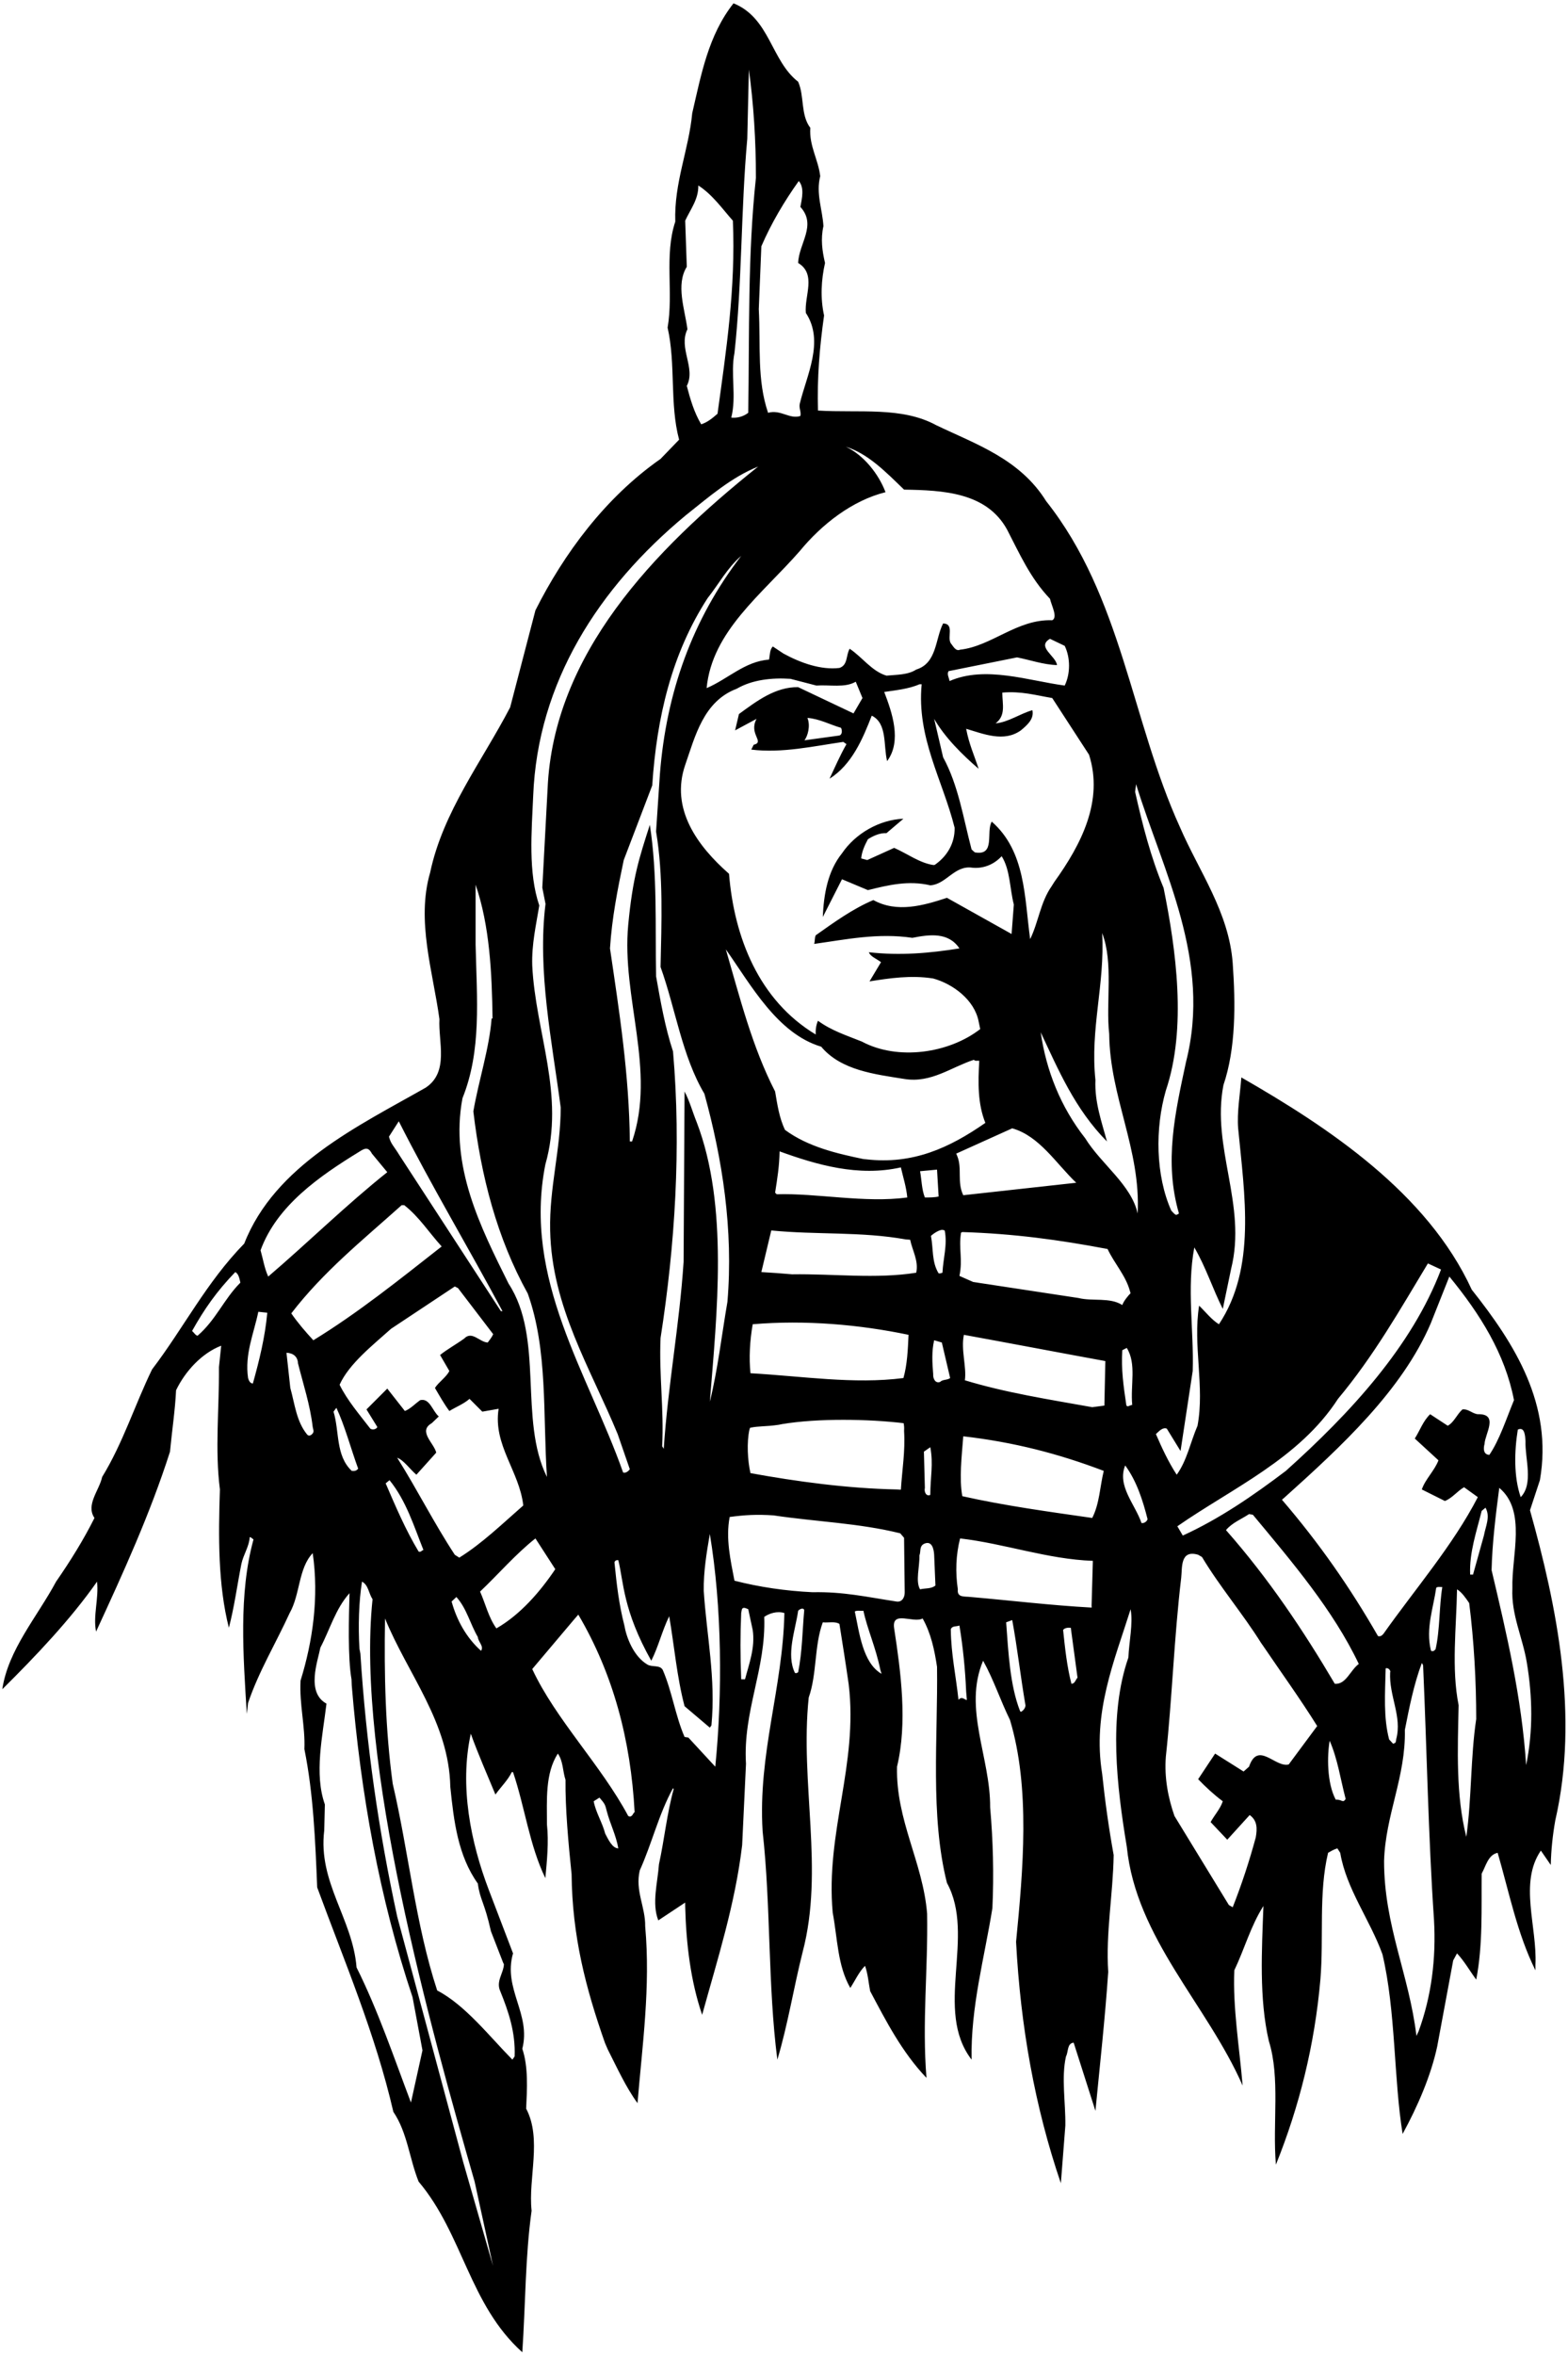 <?xml version="1.0" encoding="UTF-8"?>
<svg xmlns="http://www.w3.org/2000/svg" xmlns:xlink="http://www.w3.org/1999/xlink" width="441pt" height="662pt" viewBox="0 0 441 662" version="1.1">
<g id="surface1">
<path style=" stroke:none;fill-rule:nonzero;fill:rgb(0%,0%,0%);fill-opacity:1;" d="M 430.309 424.562 L 433.098 416.102 C 436.789 394.859 426.078 377.852 413.93 362.551 C 401.418 335.281 373.43 316.832 349.129 302.883 C 348.77 307.652 347.867 312.691 348.23 317.191 C 350.027 335.91 353.359 356.43 342.828 372.27 C 340.758 371.012 339.051 368.762 337.25 367.051 C 335.449 378.211 338.867 389.82 336.801 400.801 C 334.82 405.391 333.828 410.609 330.949 414.57 C 328.609 410.973 326.809 407.102 325.098 403.141 C 326 402.332 326.988 401.16 328.16 401.609 L 332.027 407.91 L 335.449 385.41 C 335.809 373.891 333.738 362.191 335.898 350.672 C 339.141 356.16 341.117 362.461 343.91 367.949 L 346.25 356.699 C 350.75 338.699 340.668 322.68 344.09 305.039 C 347.598 294.691 347.508 282.27 346.699 270.754 C 345.617 256.352 337.25 245.012 331.848 232.504 C 318.168 202.441 315.559 167.793 294.23 140.883 C 286.848 129.004 274.43 124.863 263.359 119.555 C 253.641 114.242 241.672 116.133 230.059 115.414 C 229.789 106.145 230.512 97.594 231.77 88.684 C 230.688 83.824 230.961 78.691 232.039 73.922 C 231.23 70.504 230.781 67.172 231.59 63.574 C 231.32 58.895 229.43 54.395 230.688 49.531 C 230.148 44.852 227.539 40.984 227.898 35.941 C 225.109 32.254 226.281 27.031 224.48 22.984 C 216.828 17.043 216.559 5.074 206.301 0.934 C 199.191 9.934 197.211 21.004 194.691 31.805 C 193.699 42.242 189.559 51.332 189.922 62.312 C 186.77 71.762 189.469 82.293 187.762 92.102 C 190.102 102.363 188.301 113.523 191 123.602 L 185.781 129.004 C 170.211 139.895 158.602 155.645 150.59 171.57 L 143.48 198.844 C 135.559 214.051 124.578 228.184 120.98 245.281 C 117.02 258.871 121.789 273.184 123.59 286.504 C 123.23 292.801 126.379 301.352 119.719 305.762 C 100.91 316.473 77.332 327.539 68.691 349.59 C 57.98 360.57 51.68 373.262 42.77 384.961 C 37.91 394.949 34.582 405.66 28.73 415.199 C 27.922 418.98 24.051 423.031 26.57 426.723 C 23.512 432.84 19.82 438.781 15.77 444.629 C 10.461 454.531 2.27 463.801 0.652 474.871 C 10.281 465.328 19.91 455.16 27.289 444.629 C 27.832 449.312 26.121 454.262 27.02 458.672 C 34.672 442.109 42.23 425.551 47.812 408.09 C 48.352 402.332 49.25 396.48 49.52 390.812 C 52.133 385.41 56.812 380.371 62.211 378.301 L 61.582 384.332 C 61.672 396.031 60.41 407.551 61.852 418.711 C 61.402 431.941 61.309 445.531 64.371 457.59 C 65.902 451.742 66.711 445.621 67.883 439.68 C 68.422 437.07 70.133 434.641 70.219 432.121 C 70.672 432.121 70.941 432.57 71.301 432.75 C 67.07 448.141 68.422 465.512 69.41 481.801 L 69.77 478.738 C 72.742 469.922 77.602 461.91 81.469 453.449 C 84.441 448.23 83.902 440.852 87.949 436.621 C 89.75 448.949 87.949 461.461 84.531 472.441 C 84.172 479.191 85.879 485.309 85.609 491.699 C 88.129 504.121 88.672 517.352 89.211 530.578 C 96.859 551.371 105.59 571.801 110.629 593.668 C 114.59 599.52 115.129 606.809 117.738 613.289 C 130.25 628.141 131.961 647.848 146.898 661.258 C 147.801 648.027 147.711 634.348 149.512 621.48 C 148.52 612.301 152.48 601.32 147.98 592.77 C 148.25 587.191 148.609 580.98 146.898 575.941 C 149.422 566.129 141.41 559.109 144.289 549.121 L 137.449 531.211 C 132.41 517.98 129.172 502.141 132.41 487.379 C 134.48 493.141 137 498.809 139.34 504.48 C 140.871 502.32 142.852 500.43 143.93 498.18 L 144.289 498.18 C 147.621 507.988 148.879 518.699 153.379 527.969 C 153.828 523.109 154.371 517.891 153.828 512.852 C 153.828 506.102 153.289 498.539 156.891 492.961 C 158.422 495.121 158.238 497.91 159.051 500.34 C 158.961 508.352 159.859 518.16 160.762 526.891 C 160.941 544.352 164.742 558.906 170.145 574.297 L 170.93 576.121 C 173.539 581.25 175.969 586.648 179.301 591.238 C 180.648 574.949 182.988 558.57 181.461 541.559 C 181.551 536.07 178.578 531.57 179.93 525.809 C 183.352 518.25 185.238 510.059 189.289 502.68 L 189.469 502.949 C 187.578 509.789 186.859 517.078 185.328 524.102 C 184.969 529.23 183.262 535.078 185.148 539.852 L 192.699 534.844 L 192.711 535.98 C 192.98 546.422 194.238 556.949 197.48 566.398 C 201.801 550.738 206.75 535.352 208.73 518.699 L 209.809 495.84 C 208.91 480.988 215.48 469.199 214.941 454.531 C 216.379 453.539 218.539 452.82 220.609 453.449 C 220.16 474.602 213.141 492.961 214.488 514.828 C 216.828 535.801 215.93 558.121 218.629 579 C 221.602 569.098 223.219 558.75 225.738 548.762 C 231.859 525.539 224.93 501.328 227.449 477.211 C 229.789 470.641 228.98 462.629 231.41 456.062 C 232.938 456.238 234.828 455.699 236.09 456.512 C 236.988 462.18 237.891 467.852 238.699 473.52 C 241.398 496.109 232.129 515.102 234.199 537.691 C 235.551 544.891 235.551 552.629 239.148 558.84 C 240.5 556.77 241.578 554.34 243.289 552.629 C 244.102 554.879 244.281 557.398 244.73 559.738 C 249.23 568.199 253.641 576.84 260.57 584.129 C 259.309 568.469 261.02 553.711 260.75 537.961 C 259.578 523.469 251.93 511.77 252.289 496.648 C 255.258 484.23 253.371 470.102 251.48 457.77 C 250.672 452.551 256.879 456.422 259.488 454.98 C 261.828 459.121 262.82 463.801 263.539 468.57 C 263.809 488.281 261.559 510.422 266.328 529.32 C 274.52 544.262 262.551 565.051 273.258 579 C 272.988 564.148 276.859 550.469 279.109 536.43 C 279.559 526.98 279.289 517.262 278.48 508.078 C 278.57 494.039 270.828 480.27 276.5 466.859 C 279.469 472.172 281.359 478.02 284.059 483.512 C 289.82 502.68 287.75 525.629 285.77 545.879 C 287.027 569.73 291.078 592.41 298.367 613.738 L 299.629 597.539 C 299.719 591.059 298.461 584.039 299.809 578.098 C 300.527 576.75 300.078 574.41 301.969 574.23 L 308.09 593.398 C 309.348 580.441 310.789 567.48 311.688 554.34 C 310.969 543.359 313.039 532.559 313.219 521.488 C 311.867 514.02 310.789 506.371 309.98 498.629 C 307.188 481.441 313.398 466.949 317.988 452.371 C 318.711 456.512 317.539 461.461 317.359 465.961 C 311.688 482.25 314.117 502.32 316.91 519.148 C 319.52 544.891 339.5 563.52 349.488 586.289 C 348.59 575.578 346.699 564.418 347.148 553.891 C 350.027 547.859 351.738 541.469 355.34 535.801 C 354.891 548.039 354.078 561.809 356.867 573.781 C 360.109 584.129 357.859 596.82 358.848 608.52 C 365.418 592.23 369.738 574.949 371.359 556.5 C 372.348 544.531 370.82 532.199 373.52 520.859 C 374.328 520.41 374.801 520.051 376.129 519.602 L 376.938 520.859 C 378.648 531.031 385.309 539.672 388.816 549.391 C 392.598 565.41 391.969 584.488 394.488 599.879 C 398.719 592.141 402.453 583.5 404.211 575.309 L 408.711 551.102 L 409.789 549.121 C 411.949 551.461 413.387 554.07 415.188 556.5 C 417.078 546.871 416.629 536.25 416.719 526.711 C 417.887 524.641 418.52 521.398 421.219 520.859 C 424.457 532.02 426.707 543.539 431.84 553.891 L 431.84 552.359 C 432.379 541.648 427.156 529.32 433.367 520.23 L 436.156 524.281 C 436.246 520.051 436.699 515.82 437.418 511.77 C 444.168 482.43 437.867 451.469 430.309 424.562 Z M 55.551 375.512 C 54.922 375.332 54.562 374.609 54.02 374.16 C 57.441 368.039 60.949 363 66.172 357.602 C 67.16 358.141 67.34 359.492 67.609 360.57 C 62.93 365.25 60.77 371.012 55.551 375.512 Z M 319.52 220.441 C 327.078 245.012 340.848 269.941 333.559 298.562 C 330.5 312.871 327.348 326.551 331.578 341.133 L 331.129 341.402 C 330.621 341.703 330.363 341.324 329.418 340.32 C 325.008 330.422 324.828 317.191 327.891 306.57 C 333.828 289.02 330.77 266.973 327.258 249.602 C 323.66 240.961 321.32 231.871 319.25 222.602 Z M 309.98 262.293 C 313.219 270.66 310.969 281.82 311.961 290.641 C 312.141 308.461 320.867 323.039 319.969 341.133 C 318.168 333.031 309.711 327.27 305.211 319.98 C 298.277 311.16 294.23 300.902 292.699 290.191 C 297.648 300.723 302.328 311.789 311.328 320.883 C 309.891 315.48 307.82 309.902 308.09 303.602 C 306.559 289.203 310.789 276.691 309.98 262.293 Z M 259.848 408.09 L 261.648 406.832 C 262.551 411.691 261.648 415.199 261.648 420.242 C 260.48 420.781 259.848 419.34 260.121 418.262 Z M 258.77 329.25 L 263.539 328.801 L 263.988 336.359 C 262.82 336.633 261.379 336.633 260.121 336.633 C 259.219 334.383 259.219 331.68 258.77 329.25 Z M 261.828 347.43 C 262.82 346.531 264.238 345.723 265.07 345.723 L 265.699 345.902 C 266.508 349.949 265.25 353.82 265.07 357.781 C 264.711 357.871 264.438 358.051 263.988 357.961 C 262.008 354.723 262.551 351.211 261.828 347.43 Z M 243.582 325.898 L 242.84 325.832 C 235.461 324.301 227.27 322.41 220.789 317.641 C 219.172 314.312 218.629 310.531 218 306.84 C 211.52 294.242 208.102 280.473 204.141 266.883 C 211.25 276.961 218.629 290.551 230.961 294.242 C 236.539 300.902 245.988 301.98 254.449 303.332 C 261.922 304.504 267.5 300.004 273.891 297.934 C 274.34 298.383 274.969 298.109 275.418 298.203 C 275.059 304.41 274.969 310.262 277.129 315.66 C 267.051 322.68 256.723 327.43 243.582 325.898 Z M 255.172 336.633 C 243.199 338.25 229.699 335.371 218.449 335.73 L 218 335.281 C 218.629 331.23 219.172 327.992 219.262 323.672 C 229.699 327.449 241.398 330.871 253.371 328.172 C 254 330.961 254.898 333.66 255.172 336.633 Z M 253.371 418.777 L 252.289 418.711 C 238.34 418.441 223.938 416.461 211.07 414.121 C 210.262 410.609 209.98 405.445 210.789 401.848 L 210.957 401.375 C 213.387 400.836 215.344 401.082 219.078 400.52 L 219.891 400.352 C 230.059 398.641 244.336 398.91 254.145 400.082 C 254.324 401.07 254.312 401.387 254.27 402.242 C 254.629 408.09 253.73 413.02 253.371 418.777 Z M 227.09 201.812 C 230.512 202.082 233.391 203.703 236.539 204.602 C 236.898 205.32 236.898 206.492 236.09 206.762 L 226.258 208.113 C 227.18 206.898 227.988 204.062 227.09 201.812 Z M 224.48 193.172 C 218.09 193.082 212.871 197.043 207.828 200.73 L 206.75 205.32 L 212.781 202.082 C 210.461 206.379 215.23 208.562 211.969 209.371 L 211.297 210.723 C 219.934 211.801 228.98 209.73 237.172 208.562 L 238.07 209.191 C 236.27 212.344 234.828 215.672 233.301 218.91 C 239.602 214.953 242.66 207.66 245.18 201.184 C 249.59 203.344 248.422 209.551 249.5 213.961 C 253.73 208.293 250.852 200.191 248.688 194.523 C 251.66 194.07 255.527 193.711 258.59 192.363 L 259.219 192.363 C 257.777 207.391 265.16 219.363 268.488 232.684 C 268.578 237.004 266.422 240.691 262.91 243.121 L 262.57 243.18 C 258.703 242.648 255.172 239.973 251.48 238.352 L 243.922 241.773 L 242.211 241.32 C 242.391 239.344 243.199 237.633 244.102 235.922 C 245.539 235.023 247.34 234.121 249.32 234.211 L 254.09 230.16 C 247.34 230.434 240.59 234.301 236.809 239.883 C 232.762 244.922 231.68 251.492 231.41 257.793 L 236.809 247.172 L 244.102 250.23 C 249.859 248.793 255.527 247.441 261.648 248.883 C 266.148 248.613 268.488 243.121 273.527 243.934 C 276.5 244.203 279.469 243.121 281.719 240.691 C 284.148 244.562 283.969 249.781 285.141 254.281 L 284.508 262.562 L 266.328 252.391 C 259.758 254.551 252.289 256.711 245.629 253.023 C 239.871 255.453 234.648 259.23 229.43 262.922 C 229.07 263.641 229.25 264.543 228.98 265.352 C 237.98 264.094 246.891 262.203 256.609 263.641 C 261.559 262.652 266.777 262.023 269.84 266.613 C 261.469 267.961 253.098 268.684 244.371 267.691 C 244.73 268.863 246.621 269.582 247.789 270.48 L 244.551 275.883 C 250.219 274.98 256.25 274.082 262.461 275.07 C 268.039 276.602 274.07 281.102 275.238 287.133 L 275.688 289.289 C 266.871 296.133 252.469 298.203 242.391 292.801 C 238.16 291.094 233.84 289.742 230.059 286.953 C 229.52 288.121 229.34 289.652 229.43 290.82 C 213.41 281.191 206.48 263.461 205.039 245.641 C 196.129 237.812 188.48 227.371 192.711 215.043 C 195.5 207.031 197.84 197.133 207.199 193.621 C 211.52 191.102 217.012 190.473 222.32 190.832 L 229.609 192.723 C 233.391 192.453 237.621 193.441 240.68 191.641 L 242.57 196.23 L 240.051 200.551 Z M 284.688 317.191 C 292.34 319.352 297.02 327.09 302.688 332.492 L 270.918 336 C 269.117 332.312 270.66 328.484 269.223 324.977 L 268.938 324.301 Z M 270.289 346.531 L 270.648 346.352 C 285.051 346.801 297.738 348.512 311.508 351.121 C 313.398 355.172 316.641 358.59 317.809 363 L 317.977 363.539 C 317.258 364.262 316.008 365.789 315.648 366.871 C 312.141 364.621 307.277 365.883 303.32 364.891 L 273.711 360.391 L 269.84 358.68 C 270.828 353.91 269.57 351.031 270.289 346.531 Z M 296.547 247.902 L 295.758 249.152 C 292.609 253.652 292.07 259.23 289.73 264.004 C 288.109 252.211 288.469 239.344 278.93 230.973 C 277.219 233.852 280.098 240.691 274.16 239.613 L 273.258 238.801 C 270.918 229.98 269.57 220.801 265.25 212.883 L 262.73 202.082 C 265.789 207.391 270.738 212.254 275.238 216.121 C 273.98 212.254 272.539 209.191 271.73 204.871 C 276.59 206.312 282.348 208.742 287.117 205.32 C 288.828 203.883 290.898 202.172 290.359 199.652 C 287.027 200.551 283.52 203.07 280.008 203.344 C 282.98 201.094 281.898 197.941 281.898 194.703 C 287.301 194.254 291.168 195.422 295.938 196.23 L 306.289 212.16 C 310.43 225.121 304.105 237.371 296.547 247.902 Z M 299.449 192.723 C 289.277 191.371 277.129 187.051 267.051 191.461 C 266.961 190.562 266.238 189.57 266.777 188.672 L 286.039 184.801 C 289.73 185.523 293.508 186.871 297.289 186.961 C 296.93 184.352 291.438 181.832 295.309 179.582 L 299.449 181.562 C 301.07 184.891 301.07 189.391 299.449 192.723 Z M 249.051 138.363 C 247.16 133.324 242.93 127.922 237.891 125.582 C 244.188 127.562 249.141 132.691 254.27 137.645 C 265.16 137.824 277.488 138.363 283.25 148.895 C 286.758 155.645 289.73 162.48 295.309 168.332 C 295.758 170.312 297.559 173.551 295.938 174.363 C 286.039 174.004 278.93 181.652 270.02 182.641 C 268.758 183.184 268.039 181.562 267.41 180.844 C 266.328 179.133 268.488 175.352 265.25 175.262 C 263 179.672 263.539 186.422 257.688 188.223 C 255.348 189.754 252.199 189.66 249.32 189.934 C 245.27 188.762 242.48 184.711 238.969 182.371 C 237.891 184.172 238.52 186.961 236.09 187.773 C 230.871 188.402 225.109 186.332 220.34 183.723 L 217.371 181.742 C 216.469 182.551 216.559 184.172 216.289 185.434 C 209.539 185.883 204.68 190.922 198.738 193.441 C 200.27 177.422 214.219 167.16 224.93 154.922 C 231.141 147.363 239.688 140.703 249.051 138.363 Z M 214.129 69.242 C 216.922 62.762 220.609 56.555 224.66 50.883 C 226.281 52.773 225.559 55.742 225.109 58.172 C 229.789 63.305 224.66 68.434 224.48 73.922 C 229.699 77.074 226.188 83.191 226.641 87.965 C 231.949 95.973 226.82 105.602 224.93 113.523 C 224.66 114.781 225.379 115.684 225.109 116.941 C 222.051 117.934 219.621 115.055 216.02 116.043 C 212.871 106.773 213.949 97.324 213.41 86.883 Z M 206.57 99.215 C 208.73 79.504 208.371 58.805 210.172 39.004 L 210.621 19.562 C 211.969 29.371 212.602 39.543 212.602 49.984 C 210.262 71.852 210.801 93.094 210.441 116.043 C 209.09 117.121 207.289 117.574 205.672 117.395 C 207.199 111.273 205.398 105.152 206.57 99.215 Z M 192.711 62.043 C 194.148 58.895 196.488 56.012 196.398 52.145 C 200.359 54.664 203.238 58.805 206.121 62.043 C 206.93 81.121 204.23 98.582 201.801 116.312 C 200.359 117.574 198.922 118.742 197.211 119.281 C 195.23 115.953 194.148 112.262 193.16 108.484 C 195.77 103.441 190.73 97.863 193.34 92.555 C 192.621 86.973 190.012 80.043 193.16 75.004 Z M 149.961 223.684 C 151.219 191.91 168.23 165.273 192.891 144.844 C 199.461 139.621 205.762 134.133 213.23 131.16 C 183.801 154.652 155.629 183.992 154.012 221.703 L 152.523 249.535 L 153.426 254.102 C 151.086 272.98 155.27 292.801 157.699 311.34 C 157.699 323.223 154.461 333.84 154.73 345.902 C 155.18 367.41 166.07 384.602 173.719 403.141 L 177.141 413.039 C 176.781 413.492 176.059 414.211 175.25 413.941 C 165.441 386.133 146.988 359.672 153.379 327.359 C 158.961 307.742 150.59 290.191 149.691 271.383 C 149.512 265.441 150.77 260.043 151.672 254.551 C 148.52 245.281 149.512 233.852 149.961 223.684 Z M 130.07 308.73 C 135.469 295.32 134.121 280.922 133.762 265.531 L 133.762 248.703 C 137.719 260.223 138.352 273.453 138.531 286.32 L 138.262 286.32 C 137.629 294.691 134.66 303.602 133.129 312.422 C 135.289 330.691 139.789 348.062 148.43 363.633 C 154.102 379.473 152.66 397.473 153.828 415.199 C 145.82 399.09 153.109 376.23 143.031 360.84 C 135.109 344.91 126.469 327.812 130.07 308.73 Z M 111.711 409.801 C 113.512 410.43 115.312 413.039 117.109 414.57 L 122.691 408.359 C 122.059 405.66 117.469 402.332 121.43 400.082 L 123.41 398.191 C 121.609 396.66 120.891 392.973 118.191 393.602 C 116.75 394.59 115.488 396.031 113.871 396.66 L 108.922 390.359 L 103.07 396.211 L 106.129 401.16 C 105.859 401.789 104.781 402.062 104.148 401.609 C 101.18 397.742 97.672 393.691 95.512 389.281 C 98.121 383.43 104.871 378.121 110 373.531 L 127.91 361.652 L 128.809 362.102 L 138.711 375.062 C 138.352 375.871 137.719 376.68 137.18 377.402 C 134.84 377.312 132.77 373.98 130.52 376.32 C 128.27 377.941 125.93 379.199 123.77 380.91 L 126.379 385.41 C 125.48 387.211 123.41 388.473 122.328 390.18 C 123.59 392.34 124.852 394.59 126.379 396.66 C 128.27 395.492 130.43 394.68 132.051 393.242 L 135.648 396.84 L 140.238 396.031 C 138.621 406.199 146.09 413.582 147.172 423.211 C 141.41 428.25 135.559 433.922 129.172 437.879 L 127.91 437.07 C 122.059 428.16 117.379 418.801 111.711 409.801 Z M 119.09 435.723 C 118.641 435.812 118.371 436.441 117.738 436.172 C 114.051 430.051 111.262 423.48 108.469 417 L 109.551 416.102 C 114.23 421.859 116.391 428.973 119.09 435.723 Z M 100.73 412.859 C 100.281 413.492 99.652 413.582 98.93 413.492 C 94.34 409.172 95.512 402.422 93.801 396.84 L 94.609 395.762 C 96.949 400.711 98.66 407.191 100.73 412.859 Z M 112.16 315.211 C 121.25 333.211 131.781 350.762 141.32 368.582 L 140.871 368.582 L 112.34 324.75 C 110.699 322.074 109.934 321.602 109.395 319.531 Z M 71.121 388.922 C 70.309 388.922 69.949 388.02 69.77 387.391 C 68.781 380.641 71.391 374.883 72.652 368.762 L 75.172 369.031 C 74.539 375.961 72.922 382.441 71.121 388.922 Z M 73.281 351.48 C 77.871 338.883 89.93 330.602 100.91 323.852 C 102.508 322.84 103.52 322.23 104.602 324.301 L 108.922 329.52 C 97.492 338.609 86.512 349.41 75.441 358.859 C 74.359 356.52 74 354 73.281 351.48 Z M 87.949 402.961 C 87.59 403.41 86.961 403.859 86.422 403.32 C 83.359 399.633 82.91 394.68 81.652 390.18 L 80.57 380.281 C 82.461 380.371 83.719 381.359 83.809 383.25 C 85.25 389.012 87.23 394.949 87.949 401.16 C 88.039 401.699 88.402 402.422 87.949 402.961 Z M 88.129 376.77 C 85.879 374.34 83.719 371.82 81.922 369.211 C 91.012 357.422 101.812 348.781 112.969 338.789 L 113.691 338.789 C 117.922 342.121 120.621 346.441 124.219 350.402 C 112.52 359.582 100.641 369.121 88.129 376.77 Z M 115.578 591.059 C 110.812 578.461 106.312 565.141 100.281 553.078 C 99.199 539.398 89.391 529.141 91.191 514.559 L 91.371 507.27 C 88.309 498.629 90.742 488.012 91.82 478.922 C 86.059 475.77 89.344 467.086 90.109 463.172 C 92.809 458.039 94.34 452.281 98.301 447.871 C 98.121 454.531 97.781 465.984 98.863 472.102 L 98.93 473.789 C 101.449 504.391 106.762 533.73 116.031 561.449 L 118.82 576.391 Z M 130.25 607.711 L 111.711 538.77 C 106.488 514.648 102.98 490.418 101.359 464.859 L 101.09 463.441 C 100.73 457.141 100.91 450.301 101.812 444.629 C 103.609 445.531 103.699 447.961 104.781 449.578 C 100.012 494.984 121.25 570.676 133.488 613.289 L 138.652 636.941 Z M 134.391 529.5 C 135.02 534.18 136.215 534.562 138.078 542.91 L 141.5 551.73 L 141.727 552.18 C 141.637 554.699 139.43 556.949 140.691 559.738 C 143.031 565.5 145.012 571.348 144.738 578.098 L 144.109 579 C 137.629 572.43 130.789 563.609 122.961 559.559 C 116.84 540.93 114.949 520.68 110.449 501.422 C 108.379 486.211 108.02 470.82 108.289 454.98 C 114.68 470.641 126.289 484.141 126.648 502.32 C 127.641 512.039 128.809 521.672 134.391 529.5 Z M 135.289 464.07 C 131.148 460.379 128.449 455.43 127.012 450.211 L 128.359 448.949 C 131.238 452.102 132.23 456.512 134.391 460.199 C 134.48 461.551 136.191 462.812 135.289 464.07 Z M 139.609 457.77 C 137.359 454.621 136.551 450.84 135.02 447.422 C 140.238 442.469 145.102 436.801 150.59 432.48 L 156.172 441.121 C 151.941 447.422 146.359 453.898 139.609 457.77 Z M 170.211 515.461 C 169.398 512.309 167.602 509.609 166.969 506.371 L 168.602 505.336 C 170.223 507.203 170.188 507.348 170.66 509.16 C 171.578 512.688 173.27 515.91 173.898 519.602 C 172.191 519.602 171.02 516.988 170.211 515.461 Z M 176.691 510.512 C 169.039 496.199 156.262 483.328 149.691 469.199 L 161.559 455.148 L 162.648 453.898 C 172.461 470.551 177.41 489.18 178.488 509.43 C 178.039 509.609 177.816 511.117 176.691 510.512 Z M 201.172 496.648 L 193.609 488.461 L 192.531 488.281 C 189.922 482.25 189.02 475.5 186.41 469.469 C 185.602 467.941 183.441 468.75 182.09 467.941 C 178.129 465.602 176.148 460.18 175.609 456.961 C 174.078 451.02 173.449 445.531 172.82 439.23 C 172.91 438.691 173.449 438.512 173.898 438.602 C 175.414 444.664 175.16 452.621 183.172 466.859 C 185.148 462.988 186.23 458.398 188.211 454.352 C 189.648 462.719 190.371 471.449 192.531 479.641 L 199.641 485.672 L 200.09 485.039 C 201.352 471.809 198.738 459.75 197.93 447.242 C 197.84 441.84 198.738 436.441 199.641 431.223 C 203.059 451.828 203.238 475.949 201.172 496.648 Z M 199.641 394.051 C 201.621 369.301 204.949 338.973 195.949 315.48 C 194.781 312.602 193.969 309.539 192.531 306.84 L 192.262 354.723 C 191.09 372.539 187.852 389.461 186.68 407.281 L 186.23 406.562 C 186.77 396.211 185.328 386.582 185.781 376.141 C 189.828 350.223 191.629 322.59 189.289 295.59 C 187.039 288.754 185.781 281.551 184.52 274.441 C 184.25 260.223 184.926 245.82 182.766 231.871 C 179.797 241.141 177.973 246.473 176.691 259.953 C 174.742 280.438 184.609 300.812 177.77 320.883 L 177.141 320.883 C 176.961 302.07 174.172 284.344 171.559 266.613 C 172.102 258.062 173.719 249.871 175.43 241.773 L 183.441 220.801 C 184.699 201.633 188.93 183.723 199.012 168.152 C 202.16 164.191 204.5 159.691 208.461 156.273 C 194.691 174.184 187.398 194.703 185.602 217.562 L 184.52 233.762 C 186.59 246.094 186.051 259.41 185.781 271.832 C 190.012 283.621 191.809 296.852 198.109 307.473 C 203.148 325.742 206.301 345.633 204.59 365.973 C 202.969 375.332 201.891 384.961 199.641 394.051 Z M 209.539 472.078 L 208.461 472.078 C 208.191 465.148 208.191 459.66 208.461 453.449 L 208.629 452.527 C 208.898 451.539 209.898 452.191 210.441 452.371 L 211.699 458.219 C 212.422 463.172 210.711 467.578 209.539 472.078 Z M 224.48 470.102 C 224.211 470.191 224.098 470.484 223.578 470.281 C 221.059 465.148 223.672 458.398 224.48 452.82 C 224.75 452.461 225.922 451.742 226.188 452.641 C 225.648 458.672 225.648 464.25 224.48 470.102 Z M 240.41 453 C 241.129 452.641 242.031 452.91 242.84 452.82 C 243.875 457.844 246.309 463.059 247.609 469.469 L 247.938 470.539 C 242.613 467.488 241.672 458.852 240.41 453 Z M 252.109 450.211 C 243.828 448.949 237.258 447.422 228.531 447.602 C 220.969 447.242 213.59 446.16 206.57 444.359 C 205.488 438.691 204.051 432.57 205.219 426.449 C 209.438 425.887 212.805 425.676 217.551 426 C 229.609 427.801 241.578 428.16 253.188 431.039 L 254.27 432.301 L 254.449 447.602 C 254.484 448.961 253.754 450.484 252.109 450.211 Z M 254.09 387.391 C 240.141 389.191 225.559 386.852 211.07 386.039 C 210.621 381.723 210.891 376.859 211.699 372.27 C 226.461 371.012 241.758 372.359 255.527 375.242 C 255.348 379.199 255.172 383.609 254.09 387.391 Z M 257.688 357.781 C 246.438 359.582 234.379 358.051 222.77 358.23 C 219.621 357.961 217.281 357.781 214.129 357.602 L 216.922 345.902 C 229.609 347.16 242.301 346.172 254.719 348.422 L 255.98 348.512 C 256.609 351.57 258.41 354.449 257.688 357.781 Z M 258.77 446.789 C 257.422 444.539 258.68 440.398 258.59 437.25 C 259.039 436.172 258.5 434.73 259.848 434.012 C 262.098 432.93 262.641 435.461 262.73 437.07 L 263.09 445.711 C 261.922 446.699 260.211 446.43 258.77 446.789 Z M 264.438 388.473 C 263.09 389.012 262.371 387.57 262.461 386.312 C 262.188 382.98 262.008 379.922 262.73 376.77 L 264.891 377.402 L 267.23 387.391 C 266.422 388.02 265.07 387.75 264.438 388.473 Z M 269.57 477.84 C 268.848 471 267.5 465.148 267.41 458.039 C 267.77 456.961 269.027 457.32 269.84 456.961 C 270.828 462.988 271.461 469.199 271.73 475.5 L 271.934 477.895 C 271.301 477.895 270.582 476.715 269.57 477.84 Z M 287.062 481.238 L 286.848 480.898 C 284.059 473.699 283.609 464.609 282.98 456.062 L 284.688 455.43 C 286.129 463.262 287.027 471.27 288.379 479.191 C 288.594 480.059 287.613 481.102 287.062 481.238 Z M 301.34 473.34 C 300.078 468.48 299.539 463.352 299 458.219 C 299.359 457.68 300.258 457.5 301.16 457.59 L 303.051 471.629 C 302.508 472.172 302.328 473.34 301.34 473.34 Z M 307.031 451.922 C 295.512 451.289 284.508 449.941 273.078 448.949 C 271.312 448.715 269.117 449.219 269.391 446.789 C 268.668 441.93 268.848 437.16 270.02 432.48 C 282.527 433.922 294.59 438.328 307.367 438.781 L 307.008 451.289 Z M 307.188 426.723 C 295.309 425.012 282.617 423.301 270.648 420.602 C 269.75 415.652 270.469 409.531 270.918 403.77 C 285.051 405.391 297.648 408.633 310.43 413.492 C 309.348 417.902 309.258 422.672 307.188 426.723 Z M 310.609 395.133 L 307.188 395.582 C 295.129 393.422 282.891 391.531 271.367 388.02 C 271.91 384.332 270.199 379.383 271.098 375.242 C 284.418 377.672 298.551 380.371 310.879 382.621 Z M 315.648 379.562 L 316.91 378.93 C 319.699 383.43 317.898 389.371 318.438 394.949 C 317.809 394.949 316.82 395.941 316.73 394.68 C 316.008 389.82 315.289 384.871 315.648 379.562 Z M 321.051 428.16 C 319.25 422.852 314.117 417.723 316.461 411.961 C 319.699 416.371 321.41 421.77 322.758 427.078 C 322.488 427.801 321.77 428.25 321.051 428.16 Z M 426.887 401.883 C 428.867 400.98 428.945 403.703 429.047 405.121 C 428.867 409.98 431.387 417.09 427.699 420.871 C 425.719 415.199 425.898 407.91 426.887 401.883 Z M 376.309 393.242 C 386.391 381.18 393.77 368.133 401.598 355.172 L 405.289 356.883 C 397.098 378.48 379.73 397.289 361.641 413.492 C 352.367 420.512 342.918 426.992 332.66 431.672 L 331.129 429.062 C 346.52 418.352 365.418 410.07 376.309 393.242 Z M 362.449 496.02 C 358.668 497.012 353.809 489.27 351.289 496.648 L 349.758 498 L 341.75 492.961 L 336.98 500.16 C 339.051 502.32 341.48 504.57 343.91 506.371 C 343.188 508.531 341.57 510.238 340.488 512.219 L 345.168 517.172 L 351.469 510.238 C 353.629 511.77 353.629 514.02 353.18 516.539 C 351.379 523.199 349.219 529.77 346.699 536.16 L 345.617 535.531 L 330.32 510.512 C 328.52 505.379 327.438 499.711 327.891 493.859 C 329.688 477.211 330.172 460.75 332.211 443.551 C 332.535 440.793 331.848 435.539 336.98 437.07 L 338.059 437.699 C 343.008 445.98 349.668 453.812 354.711 461.91 L 355.16 462.539 C 360.289 470.102 365.688 477.57 370.461 485.219 Z M 375.68 505.922 C 373.16 501.238 373.246 493.5 373.969 489.359 C 376.219 494.488 377.027 500.25 378.469 505.738 C 377.57 507 377.57 505.828 375.68 505.922 Z M 375.41 473.34 C 366.59 458.398 356.867 443.82 344.809 430.141 C 346.52 428.07 349.129 427.078 351.289 425.641 L 352.367 425.82 C 363.527 439.23 374.961 452.641 382.16 467.762 C 379.73 469.559 378.559 473.609 375.41 473.34 Z M 398.977 571.047 L 398.371 572.316 C 396.301 555.035 389.27 541.379 389.27 523.199 C 389.629 510.238 395.391 499.531 395.117 486.301 C 396.379 479.91 397.641 473.52 399.891 467.488 L 400.246 468.121 C 401.328 492.512 401.688 515.82 403.309 539.672 C 403.938 550.648 402.578 561.234 398.977 571.047 Z M 392.688 488.91 C 392.508 489.855 392.676 489.891 391.82 490.203 L 390.695 488.988 C 389.078 482.867 389.539 476.219 389.719 469.02 C 390.438 468.66 391.246 469.738 390.98 470.102 C 390.617 476.762 394.398 482.52 392.688 488.91 Z M 403.758 463.621 L 403.309 464.07 C 403.016 464.129 402.543 464.395 402.406 463.801 C 400.969 457.77 403.129 452.012 403.938 446.34 C 404.387 445.98 405.109 446.16 405.648 446.16 C 404.746 451.562 405.02 458.039 403.758 463.621 Z M 412.398 516.359 C 409.43 504.66 409.969 491.789 410.238 479.371 C 408.168 469.02 409.609 457.5 409.789 446.789 C 411.137 447.602 412.309 449.312 413.211 450.66 C 414.559 461.281 415.188 472.711 415.188 483.238 C 413.566 494.039 413.93 505.559 412.398 516.359 Z M 417.348 431.672 L 414.289 442.648 L 413.48 442.648 C 413.211 436.441 415.277 430.59 416.719 424.742 L 417.797 423.84 C 419.238 426.359 417.797 429.152 417.348 431.672 Z M 417.527 405.93 C 417.617 403.141 421.668 397.383 415.637 397.562 C 414.02 397.383 413.027 396.031 411.316 396.211 C 409.699 397.652 408.98 399.812 407.18 400.801 L 402.23 397.562 C 400.246 399.449 399.348 402.152 397.91 404.402 L 404.566 410.52 C 403.488 413.402 400.789 415.922 399.891 418.711 L 406.367 421.949 C 408.348 421.23 409.879 419.16 411.77 418.082 L 415.637 420.871 C 408.617 434.461 397.996 446.699 389.09 459.301 C 388.641 459.84 388.188 460.109 387.559 459.93 C 379.641 446.16 370.988 433.754 360.547 421.602 L 361.188 421.051 C 377.211 406.652 394.309 390.902 402.406 372 L 407.629 358.859 C 416.27 369.391 423.289 380.551 425.809 393.602 C 423.648 398.82 421.758 404.762 418.879 408.992 C 417.168 408.902 417.168 407.191 417.527 405.93 Z M 429.227 496.199 C 427.969 477.121 423.738 459.301 419.508 441.391 C 419.688 433.742 420.68 425.82 421.668 418.262 C 429.406 424.742 425.09 437.25 425.359 446.52 C 424.996 453.898 428.238 460.289 429.406 467.312 C 431.027 477.031 431.207 486.57 429.227 496.199 "/>
</g>
</svg>

